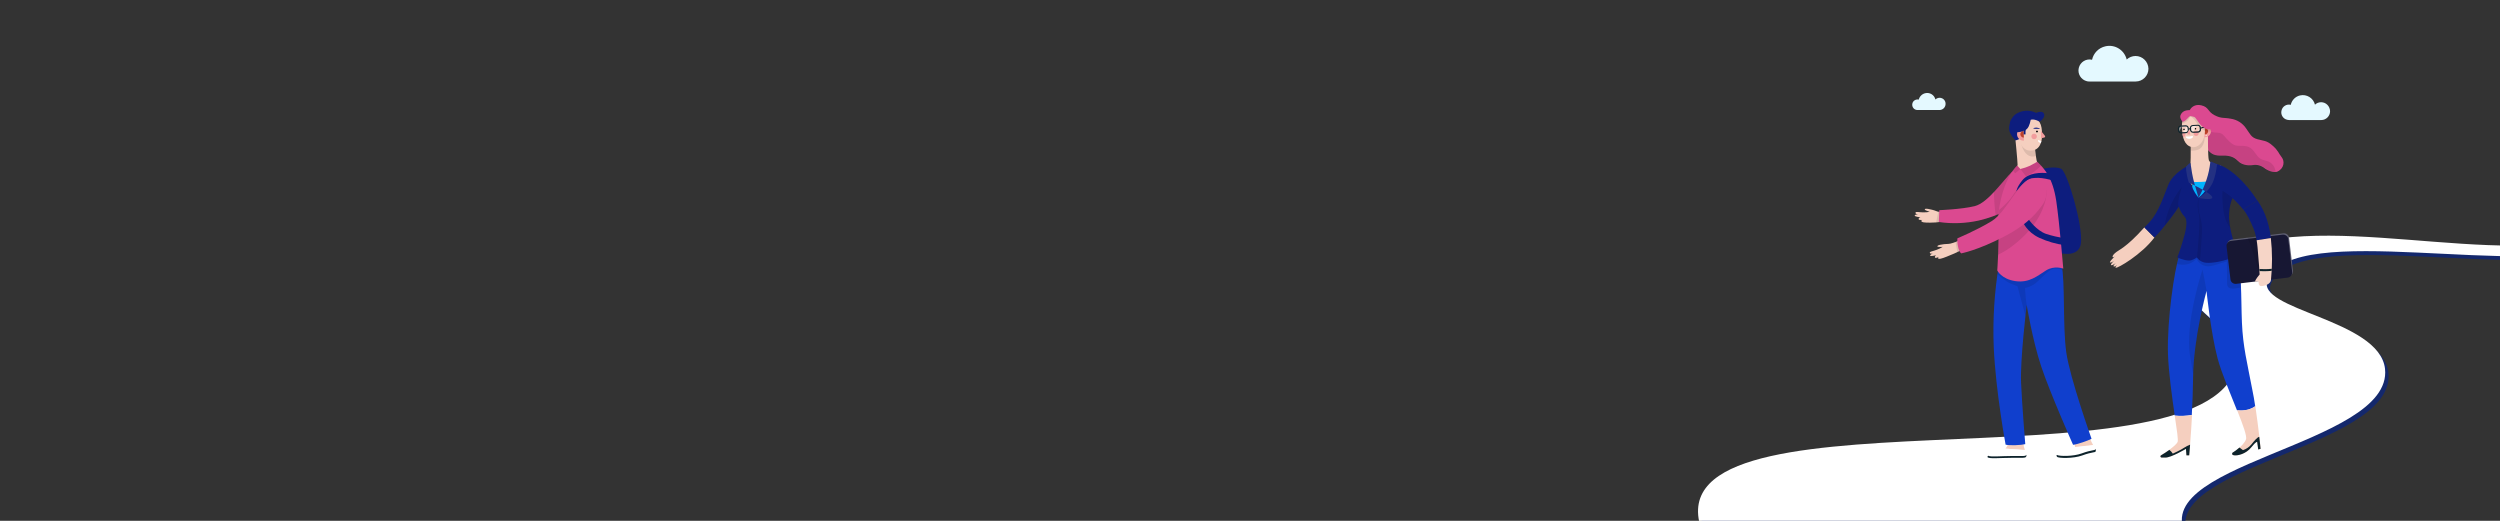<?xml version="1.0" encoding="utf-8"?>
<!-- Generator: Adobe Illustrator 23.0.1, SVG Export Plug-In . SVG Version: 6.00 Build 0)  -->
<svg version="1.1" id="Layer_1" xmlns="http://www.w3.org/2000/svg" xmlns:xlink="http://www.w3.org/1999/xlink" x="0px" y="0px"
	 viewBox="0 0 1920 400" style="enable-background:new 0 0 1920 400;" xml:space="preserve">
<rect x="0" y="0" width="1920" height="400" fill="#333333" stroke="none"/>
<style type="text/css">
	.st0{fill:#14286C;}
	.st1{fill:#FFFFFF;}
	.st2{fill:#F5CFBF;}
	.st3{opacity:0.1;enable-background:new    ;}
	.st4{fill:#0D1D7E;}
	.st5{fill:#0D232B;}
	.st6{fill:#103FCD;}
	.st7{fill:#DB4990;}
	.st8{fill:#F29D9D;}
	.st9{fill:#BD422A;}
	.st10{fill:#C3B9DD;}
	.st11{opacity:0.45;fill:#FFFFFF;enable-background:new    ;}
	.st12{fill:#00B4FF;}
	.st13{fill:#233182;}
	.st14{fill:#5F5F72;}
	.st15{fill:#171733;}
	.st16{fill:#F6D5C7;}
	.st17{fill:#E4F9FF;}
</style>
<path class="st0" d="M1311.1,414.4c-52.7-121.5,382.8-30.8,408.9-129.8c8.6-32.8-62.8-51.6-30.8-75.3
	c72.4-53.7,206.8-1.8,300.4-23.1c16.3-3.7,27.4-3.1,12.4,4.1c-57.5,27.9-237.3-19.2-257.8,27.3c-10.5,23.7,85.9,30.3,90.1,68.7
	c6.4,59.7-193.2,72.8-149.9,132.1C1777.3,546,1350.6,505.5,1311.1,414.4z"/>
<path class="st1" d="M1308.5,411.4c-52.7-121.5,382.8-30.8,408.9-129.8c8.6-32.8-62.8-51.6-30.8-75.3
	c72.4-53.7,206.8-1.8,300.4-23.1c16.3-3.7,27.4-3.1,12.4,4.1c-57.5,27.9-237.3-19.2-257.8,27.3c-10.5,23.7,85.9,30.3,90.1,68.7
	c6.4,59.7-193.2,72.8-149.9,132.1C1774.7,543,1348.1,502.5,1308.5,411.4z"/>
<title>Logos SkyPlanner</title>
<g>
	<path class="st2" d="M1654.6,182.4c-9.7,13-28.4,23.9-29.7,23.2c-0.6-0.3,0.1-1.1,1-1.9c-1,0.7-2.1,1.2-2.6,0.9s0.4-1.5,1.6-2.6
		c-1.3,1-2.9,2-3.5,1.6c-0.7-0.4,0.8-2,2.3-3.4c-1.2,1-2.6,1.7-3.2,1.4c-0.6-0.3,1.5-2.6,3.8-4.8l-0.4,0.3c-1.2,1.1-2.7,0.2,0.3-2.6
		c3-2.8,8.2-3.7,22.7-19.9L1654.6,182.4z"/>
	<path class="st2" d="M1490.4,162.6c-1.2,0.2-2.4,0-3.4-0.5c-2-0.8-4.2-1.3-6.4-1.7c-2.3-0.4-3.2,0.4-1.5,1.2
		c0.9,0.4,1.9,0.8,2.9,1.1c-1.6,0.3-3.3,0.4-5,0.4c-3.2,0-5.9-0.9-5.9,0.3c-0.1,1.1,1.9,1.3,1.9,1.3s-2.8,0-2.5,0.9
		c0.2,0.9,4.4,1.3,4.4,1.3s-1.5,0.3-1.4,1.4c0.1,1.1,3.8,0.5,3.8,0.5s-1.9-0.1-1.7,1c0.2,1,2.3,1.2,6.6,1.2c2.8,0,5.6-0.2,8.4-0.6
		l0.1-7.7L1490.4,162.6L1490.4,162.6z"/>
	<path class="st3" d="M1488.6,162.5c0.6,0.1,1.2,0.1,1.8,0h0.3l-0.1,7.7c0,0-1.5,0.2-3.6,0.4L1488.6,162.5z"/>
	<path class="st2" d="M1503.4,185.2c-1,0.6-5.8,2.2-6.9,2.1c-2.2,0-4.4,0.3-6.5,0.7c-2.3,0.5-2.9,1.5-1,1.6c1,0.1,2,0.1,3,0
		c-1.4,0.9-2.9,1.6-4.5,2.2c-2.9,1.2-5.8,1.3-5.4,2.4s2.3,0.5,2.3,0.5s-2.6,1-2,1.7c0.6,0.7,4.5-0.4,4.5-0.4s-1.3,0.9-0.8,1.8
		c0.5,0.9,3.7-0.9,3.7-0.9s-1.7,0.6-1.3,1.5s2.6,0.3,6.6-1.3c2.6-1,8.7-3.6,11.2-4.9l-2.7-7.2L1503.4,185.2L1503.4,185.2z"/>
	<path class="st3" d="M1501.8,185.8c0.6-0.1,1.2-0.3,1.7-0.7l0.3-0.1l2.7,7.3c0,0-1.3,0.7-3.2,1.7L1501.8,185.8z"/>
	<path class="st4" d="M1568.1,129.8c0,0,10.2-2.6,15-0.1c4.7,2.6,17,44.6,15,57.4c-2,12.9-20.4,6.1-20.4,6.1L1568.1,129.8z"/>
	<path class="st2" d="M1554,340.3c0.1,1.9,0.5,3.7,1.1,5.5c0,0-15.3-1.3-15-1.3s2.2-2.7,2-4L1554,340.3z"/>
	<path class="st1" d="M1555.4,345.6c0,0,1.4,4.2,0.7,5.3c-0.7,1.1-2.1,0.9-10.9,0.9s-18.3,1-18.8-0.6c-0.4-1.6,2.4-2,6.7-3.3
		c2.5-0.7,4.8-1.8,6.9-3.3L1555.4,345.6z"/>
	<path class="st5" d="M1526.9,350c1.6,1.1,10.4,0.2,18.5,0.2c8.7,0,10.2,0.3,10.9-0.9v-0.1c0.1,0.5,0,1-0.2,1.5
		c-0.7,1.1-2.1,0.9-10.9,0.9s-18.3,1-18.8-0.6C1526.3,350.7,1526.5,350.3,1526.9,350z"/>
	<polygon class="st2" points="1604.4,335.7 1607.7,342.2 1593.7,343.5 1593,339.9 	"/>
	<path class="st1" d="M1607.7,341.7c0,0,2.2,3.6,1.6,4.9c-0.6,1.2-2.2,0.2-10.4,3.2c-6.8,2.5-18.5,2.2-19.3,1
		c-1.5-2.4,2.7-1.5,6.8-3.3c2.3-1.1,4.5-2.4,6.5-4.1L1607.7,341.7z"/>
	<path class="st5" d="M1579.7,349.4c1.9,1.1,12.7,1.2,19.1-1.2c8.2-3,9.9-2,10.4-3.2c0-0.1,0.1-0.2,0.1-0.3c0.3,0.6,0.4,1.3,0.2,1.9
		c-0.6,1.2-2.2,0.2-10.4,3.2c-6.8,2.5-18.5,2.2-19.3,1C1579.3,350.1,1579.3,349.6,1579.7,349.4z"/>
	<path class="st6" d="M1583.3,203.3c2.8,12.7,0.8,47.5,3.6,67.3s19.4,66.4,19.4,66.4c-2.5,1.3-10.7,4.3-14.2,4.6
		c0,0-17.8-40.1-24.5-60.3s-11.1-47.1-11.1-47.1s-5.2,42.7-4.3,60.2c0.8,17.5,3.2,46.7,3.2,46.7c-3.3,0.8-11.8,1.2-15.1,0.4
		c0,0-7.5-40.4-9.1-74.5c-0.9-21.5,0.5-43,4-64.1l29.3-6.7L1583.3,203.3z"/>
	<path class="st7" d="M1545.4,131.8c-6.9,6.5-18.6,24-28.8,26.5s-27.2,3.1-27.2,3.1l-0.4,9.1c10.2,1.5,20.6,1.1,30.6-1.1
		c16-3.7,25.4-10.2,25.4-10.2L1545.4,131.8z"/>
	<path class="st3" d="M1532.7,165.5c-0.8-6-1.3-12.1-1.3-18.1c5.4-5.7,10.4-12.2,13.9-15.6l-0.3,22l-1.9,6.6
		C1539.8,162.4,1536.3,164.1,1532.7,165.5z"/>
	<path class="st3" d="M1534,209.3c0.1-0.5,0.1-1,0.2-1.5l17.4,5.5l-0.7-4.9l20.4-9.7l12.1,4.5c0.3,1.5,0.5,2.9,0.7,4.4
		c-1.9-1-4.1-1.4-6.2-1.3c-5,0.4-12.1,10.1-16.4,12.5c-2,1.1-4.1,1.9-6.3,2.4c0.2,3.8,0.6,8.7,1.3,12.9c0,0-0.4,3.3-1,8.4l-6.1-22.7
		l-4.7-1.8c-4.7-1.8-10.5-7.3-10.5-7.3L1534,209.3z"/>
	<path class="st2" d="M1566.7,127.4c-1.2-0.5-1.5-1-2.1-2.4c-1.2-3.1-2.7-20.5-2.7-20.5l-14.1,2.1c0,0,1.7,17.1,1.7,20
		c-0.3,1.4-0.8,2.7-1.5,3.8C1555.1,135.7,1564.9,131.3,1566.7,127.4z"/>
	<path class="st3" d="M1561.8,120.2c0.6-0.1,1.1-0.2,1.7-0.3c-0.7-5.9-1.2-11.4-1.2-11.4l-10.1,1.4
		C1553.5,116.2,1557.1,120.8,1561.8,120.2z"/>
	<path class="st2" d="M1568.3,102.9c0.2,6.9-2.2,12.7-8.8,12.8c-5.1,0.2-9.4-5.3-9.5-12.2c-0.1-6.9,1.4-12.6,8.8-12.8
		C1567,90.4,1568.1,96,1568.3,102.9z"/>
	<path class="st4" d="M1544.6,92.8c-1.5,3.5-4,7.3,3.3,15.1l4.6-1.7l-3.7-10.1L1544.6,92.8z"/>
	<circle cx="1564.4" cy="101" r="0.7"/>
	<path class="st8" d="M1554.4,108c-2.7,0.2-5.1-1.8-5.3-4.5c-0.2-2.7,1.8-5.1,4.5-5.3c0.1,0,0.2,0,0.3,0h0.2L1554.4,108z"/>
	<path class="st9" d="M1554.3,105.7c-1.4,0-2.6-1.1-2.7-2.5c0-1.4,1.1-2.6,2.5-2.7l0,0l0,0L1554.3,105.7z"/>
	<circle class="st8" cx="1562.2" cy="104.8" r="2.1"/>
	<path class="st8" d="M1567.4,100.4l3.1,3.9c0.3,0.3,0.2,0.8-0.1,1.1l0,0c-0.1,0.1-0.2,0.1-0.3,0.2l-2.6,0.6L1567.4,100.4
		L1567.4,100.4z"/>
	<path class="st4" d="M1554.2,99.4v3.8h1.4c-0.1-1.4,0-2.7,0.2-4L1554.2,99.4z"/>
	<path class="st4" d="M1561.7,98.4c0.4-0.1,0.7-0.2,1.1-0.3c0.4-0.1,0.8-0.1,1.2-0.1c0.4,0,0.8,0.1,1.2,0.2c0.2,0.1,0.4,0.1,0.6,0.2
		l0.3,0.1l0.1,0.1h0.1l0,0c-0.1,0-0.2,0-0.2,0.1c0-0.1,0.2-0.2,0.3-0.1s0.2,0.2,0.1,0.3l0,0c-0.1,0.1-0.2,0.1-0.2,0.1h-0.1l-1-0.1
		c-0.4,0-0.7,0-1.1,0h-1.1c-0.4,0-0.7,0-1.1-0.1c-0.1,0-0.2-0.1-0.2-0.2c0,0,0,0,0,0l0,0C1561.6,98.5,1561.6,98.5,1561.7,98.4z"/>
	<path class="st1" d="M1567.2,108.3c0.2,0.1,0.4,0.1,0.6,0.2c-0.1,0.3-0.3,1-0.4,1.3c-0.2,0-0.5-0.1-0.7-0.2
		c-1.1-0.4-1.7-1.2-1.5-1.8S1566.1,107.9,1567.2,108.3z"/>
	<path class="st4" d="M1569.3,86.6c-1.4-1.4-4.1-0.5-5.6,0.1c-0.4-0.2-0.9-0.4-1.3-0.6c-3.9-1.5-8.2-1.4-12,0.3
		c-3.1,1.3-4,2.6-5.6,5c-1.5,2.1-1.7,4.8-0.5,7.1c2.4,5.1,9.2,2.4,11,1.5c2.5-1.2,3.5-4.2,4.3-8c0,0,2.2-1,6.6,1.3
		C1568.8,92.4,1571.3,88.6,1569.3,86.6z"/>
	<path class="st7" d="M1564.6,124.2c5.6,5.4,11.9,12.3,14.6,30.1c2.6,17.8,5.4,52,5.4,52s-6.7-2.6-13.1,1.3
		c-6.4,4-12.9,9.9-23.7,8.3c-10.8-1.6-13.9-8.2-13.9-8.2s1.5-21,0.8-35.6c-0.7-14.7,5.2-36,14.5-45l2.4,2.7c2.5-0.6,5-1.4,7.4-2.5
		C1562.2,125.7,1564.6,124.2,1564.6,124.2z"/>
	<path class="st3" d="M1564.6,124.2c1,1,2,2,3,3c-1.6,1.6-3.3,3.1-5.1,4.4c-2,1.6-4.3,2.9-6.6,3.8l-4.2-5.6c2.5-0.6,5-1.4,7.4-2.5
		C1562.2,125.7,1564.6,124.2,1564.6,124.2z"/>
	<path class="st3" d="M1549.2,127.1l2.4,2.7l-3.8,3.2c-0.8-0.5-1.4-1.3-1.8-2.1C1546.9,129.5,1548,128.2,1549.2,127.1z"/>
	<path class="st3" d="M1534.7,172.1c-0.1-3.7,0.1-7.3,0.6-10.9c2.5-2,7.2-6.2,9.9-10.2c3.8-5.5,8.3-12.7,13.3-12.6
		c5,0.1,13.3,7.9,13.3,7.9c0.3,6.7-3.2,20.3-16,33.5c-9.3,9.6-17.5,14.1-21.3,15.8C1534.8,188.6,1535,179.5,1534.7,172.1z"/>
	<path class="st4" d="M1574.2,133.2c-7.5-1.1-16.5-0.3-21,5.2c-4.5,5.5-4.6,8.6-4.6,8.6s5.7-8.1,11.8-9.9c6.1-1.8,16.9,1.7,16.9,1.7
		L1574.2,133.2z"/>
	<path class="st4" d="M1558.1,168.6c0,0,5.8,8.4,13.2,11c4.6,1.5,9.2,2.6,14,3.2l0.5,5.5c-6.8-0.9-13.4-2.8-19.7-5.7
		c-9.8-4.6-12.6-12.3-12.6-12.3L1558.1,168.6z"/>
	<path class="st7" d="M1560.4,137.1c-9.1,0.6-19.1,25.4-30.6,32.6c-11.5,7.1-26.5,13.3-26.5,13.3c-0.4,3.1,0.6,10,2.9,11.6
		c0,0,12.9-2.4,33.1-13c20.2-10.5,26.3-20.4,29.1-24C1573.6,151,1574.6,136.2,1560.4,137.1z"/>
	<path class="st6" d="M1732,312c-1.6,1.2-3.5,2-5.4,2.6c-2.8,0.7-5.7,0.9-8.6,0.5c-5.2-13.1-12-29-14.9-39.9
		c-5.3-20.1-8.5-51.8-8.5-51.8s-10,36.2-10.3,66.3c-0.1,10.1-0.5,20.1-1,29c-4.3,0.7-8.7,0.9-13.1,0.5c-2-14-4.7-32.6-5.2-47.4
		c-0.8-26.1,5-64.9,8.5-75c0,0,38.3-11.8,43.4-2.4c5.1,9.5,4.1,34.6,4.9,53.3c0.8,18.7,4,30.6,7.9,51.2
		C1730.6,303.3,1731.4,307.7,1732,312z"/>
	<path class="st2" d="M1683.5,318.8c-1,17.7-2.2,30.9-2.2,30.9h-2.1l-0.4-5c0,0-11.2,6.7-15.7,6.7c-1.2,0-2.1,0-3,0
		c-0.5,0-1-0.4-1-1c0-0.3,0.2-0.7,0.5-0.8c4.1-2.2,11.9-7.8,12.8-10.2c0.6-1.5-0.6-9.5-2.2-20.2
		C1674.7,319.7,1679.1,319.5,1683.5,318.8z"/>
	<path class="st2" d="M1736.2,344.7l-1.8,0.5l-0.8-5.8c0,0-0.7-0.8-4.6,4.2c-4,5-10.2,6.3-12.8,6.1c-2.6-0.3-1.6-1.9-1.6-1.9
		s8.2-5,10.3-10.3c1-2.4-2.4-11.4-6.8-22.5c2.9,0.4,5.8,0.2,8.6-0.5c1.9-0.5,3.8-1.4,5.4-2.6
		C1734.6,328.9,1736.2,344.7,1736.2,344.7z"/>
	<path class="st7" d="M1749,131.8c5.3-2.4,5.8-8,3.3-11.1s-2.4-4.9-7-8.9c-4.6-4.1-6.8-3.5-11.7-4.9c-4.9-1.4-5.5-4.1-8.6-8.3
		c-2.7-4-6.9-6.7-11.7-7.4c-5.4-1.1-7.1,0.1-12.5-2.7c-5.5-2.8-4.2-6.2-10.2-7.6c-7.1-1.6-10.4,4.3-10.7,10
		c-0.2,5.7,10.2,18,10.2,18c1.8,1.8,3.4,3.6,5,5.6c3.5,4.2,5.7,5.2,12.1,5c6.4-0.2,9.4,1.9,11.9,4.4c2.5,2.5,6.9,3.5,10.8,2.9
		s6.7,0.3,9.9,2.8C1743.2,131.9,1747.1,132.6,1749,131.8z"/>
	<path class="st3" d="M1684.4,94.6l12.2,6.4c6.4,1.7,8.3-0.2,11.3,3.1c2.9,3.4,5.9,6.8,9,7.6s7.9-0.6,11.7,2.1
		c3.7,2.8,4.4,6.9,8.4,8.6c4,1.7,6,0.9,8.9,4.7c1,1.5,1.6,3.2,1.8,5c-2.7,0-5.4-0.9-7.5-2.6c-3.2-2.4-6-3.5-9.9-2.8
		c-3.9,0.7-8.3-0.4-10.8-2.9c-2.5-2.5-5.5-4.5-11.9-4.4c-6.4,0.2-8.6-0.7-12.1-5c-1.6-2-3.2-3.8-5-5.6c-2.8-3.3-5.3-6.8-7.5-10.4
		L1684.4,94.6z"/>
	<path class="st2" d="M1686.7,141.1c-3.8,0.5-7.5,1.3-11.1,2.3c-0.7-2.3-0.7-4.5-1-6.9c-0.1-1.3,1-3.1,1.9-4.7
		c0.9-1.8,2.3-3.2,4.1-3.9c1.1-0.3,1.8-1.3,1.7-2.4c0.3-3.2,0.1-19.9,0.1-19.9l13.3-1.8c0,0-0.1,16.6,0.7,19.2
		c0.7,2.4,4.9,3.1,10,4.6c-2.2,4-2.3,9.5-1.2,14C1699.3,138.3,1692.5,140.4,1686.7,141.1z"/>
	<path class="st3" d="M1688.1,115c-1.8,0.6-3.8,0.8-5.7,0.7c-0.1-5.3-0.1-10.3-0.1-10.3l10.8-1.4
		C1693.6,109.2,1691.5,113.8,1688.1,115z"/>
	<circle class="st8" cx="1693.4" cy="100.8" r="4.6"/>
	<circle class="st9" cx="1693.4" cy="100.8" r="2.4"/>
	<path class="st2" d="M1676,101.4c0.5,6.6,3.3,11.8,8.9,11.6c4.7-0.2,8.6-5.8,8.5-12.4c-0.1-6.6-2.9-11.8-9.5-11.6
		C1674.3,89.3,1675.6,94.7,1676,101.4z"/>
	<path class="st10" d="M1687.8,96.4c-1.3-0.5-2.7-0.5-3.9,0c0,0,0,0.1,0,0.1c0,0,0.1,0,0.1,0l0,0l0,0c0.6-0.1,1.3-0.2,1.9-0.2
		c0.3,0,0.6,0,1,0C1687.1,96.3,1687.4,96.4,1687.8,96.4C1687.8,96.5,1687.8,96.5,1687.8,96.4C1687.8,96.5,1687.8,96.4,1687.8,96.4z"
		/>
	<path class="st10" d="M1679.7,96.9c-0.7-0.2-1.3-0.3-2-0.2c-0.7,0.1-1.3,0.3-1.9,0.6c0,0,0,0.1,0,0.1c0,0,0.1,0,0.1,0l0,0l0,0
		c0.6-0.2,1.2-0.3,1.9-0.4c0.3,0,0.6-0.1,1,0C1679.1,96.9,1679.4,96.9,1679.7,96.9C1679.7,97,1679.8,97,1679.7,96.9L1679.7,96.9
		C1679.8,96.9,1679.8,96.9,1679.7,96.9z"/>
	<circle cx="1686.1" cy="98.9" r="0.6"/>
	<circle cx="1677.3" cy="99.4" r="0.6"/>
	<path class="st8" d="M1676.1,101.3h0.1c1.1-0.1,2.1,0.7,2.2,1.8c0.1,1.1-0.7,2.1-1.8,2.2l0,0c-0.3-1.2-0.4-2.3-0.5-3.5
		C1676.1,101.6,1676.1,101.4,1676.1,101.3z"/>
	<circle class="st8" cx="1686.6" cy="102.4" r="2"/>
	<path class="st3" d="M1679.3,93.2c-1.1,0.8-2.3,1.4-3.5,1.9c0.5-6.8,5.2-6.6,5.2-6.6l8.4,1.2l8.6,8.6l0.1,2.6
		c-9.2,1.7-11.4-10.6-16.1-11.4C1681.5,91,1680.6,92.3,1679.3,93.2z"/>
	<path class="st1" d="M1678.8,105.2c0,0.9,1.3,1.5,2.8,1.4c1.5-0.1,2.7-0.9,2.6-1.7c-0.1-0.9-1.2-0.2-2.7-0.1
		C1680,105,1678.7,104.4,1678.8,105.2z"/>
	<circle class="st1" cx="1694.3" cy="104.1" r="0.4"/>
	<path class="st11" d="M1673.5,101.1c-0.2-0.3-0.3-0.6-0.3-1l-0.1-1.4c-0.1-1.1,0.7-1.9,1.8-2c0,0,0,0,0,0l1.1-0.1
		C1675.2,98.2,1674.4,99.7,1673.5,101.1z M1679.6,96.8c-1,1.7-2,3.4-3,5.1l2.2-0.1c1.1-0.1,1.9-0.9,1.8-2l-0.1-1.4
		C1680.6,97.7,1680.2,97.2,1679.6,96.8L1679.6,96.8z M1687.8,101.4h0.3c1.1-0.1,1.9-0.9,1.8-2l-0.1-1.4c0-0.2-0.1-0.5-0.2-0.7
		C1689.1,98.7,1688.5,100,1687.8,101.4L1687.8,101.4z M1684.2,101.5c1-1.7,1.8-3.5,2.6-5.3l-2.6,0.1c-1.1,0.1-1.9,0.9-1.8,2l0,0
		l0.1,1.4C1682.5,100.7,1683.2,101.5,1684.2,101.5L1684.2,101.5z"/>
	<path class="st5" d="M1675.1,102.5c-1.2,0-2.3-1-2.4-2.2l-0.1-1.4c-0.1-1.3,0.9-2.4,2.2-2.5l3.7-0.2c1.3-0.1,2.4,0.9,2.5,2.2
		l0.1,1.4c0.1,1.3-0.9,2.4-2.2,2.5L1675.1,102.5z M1678.7,97.1L1678.7,97.1l-3.8,0.2c-0.8,0.1-1.4,0.7-1.4,1.5l0.1,1.4
		c0.1,0.8,0.7,1.4,1.5,1.4l3.7-0.2c0.8,0,1.4-0.7,1.4-1.5l-0.1-1.4C1680.1,97.7,1679.5,97.1,1678.7,97.1L1678.7,97.1z"/>
	<path class="st5" d="M1684.3,102c-1.2,0-2.3-1-2.4-2.2l-0.1-1.4c0-1.3,1-2.4,2.3-2.4l3.7-0.2c1.3-0.1,2.4,0.9,2.5,2.2l0.1,1.4
		c0.1,1.3-0.9,2.4-2.2,2.5L1684.3,102z M1687.9,96.6L1687.9,96.6l-3.8,0.2c-0.8,0.1-1.4,0.7-1.4,1.5l0.1,1.4
		c0.1,0.8,0.7,1.4,1.5,1.4l3.7-0.2c0.8-0.1,1.4-0.7,1.4-1.5l-0.1-1.4C1689.3,97.2,1688.7,96.6,1687.9,96.6L1687.9,96.6z"/>
	<path class="st5" d="M1694.4,98.4c-0.5,0.1-1,0-1.5-0.2c-1,0-1.9,0.2-2.7,0.7l-0.4-0.7c0.9-0.5,1.9-0.8,2.9-0.8
		c0.3,0,0.7,0.1,1,0.2C1693.7,98,1694,98.2,1694.4,98.4z"/>
	
		<rect x="1680.8" y="98.5" transform="matrix(0.999 -4.939897e-02 4.939897e-02 0.999 -2.834 83.188)" class="st5" width="1.6" height="0.9"/>
	<path class="st8" d="M1681.3,99.4l-1.5,3.2c-0.1,0.3,0,0.6,0.3,0.7c0.1,0,0.2,0,0.2,0h1.9L1681.3,99.4z"/>
	<path class="st7" d="M1690.8,87.7c0,0-1.5-2-7-2.9c-4.7-0.7-7.6,0.4-9,3.3c-1,2,0.3,4,1.4,5.5l0,0c1.9-0.4,2.8-1.6,5.6-4.5
		c1.1,0.1,2.2,0.4,3.3,0.7c2.6,1,5,11.1,14.1,9.4L1690.8,87.7z"/>
	<path class="st3" d="M1719.1,200.5c-1.4-5.9-2.6-7.8-6.3-8.9c-11.2-3.4-39.2,5.3-39.3,5.3c-0.6,2-1.2,3.9-1.6,5.9
		c10.4,2.2,13.6-3.4,15.2-3.6c1.6,3,4.6,5,8,5.3c4.4,0.3,10.4-2.6,15.1-3.7l0.2,17.5c0.7,5.6,8.1,2.5,10.8,2.6
		C1720.9,213.2,1720.4,205.9,1719.1,200.5z"/>
	<path class="st12" d="M1683.7,139.6c3.3,0.5,11.4-0.2,11.4-0.2l-2.4,13.1l-9.2,0.1L1683.7,139.6z"/>
	<path class="st4" d="M1700.2,125.5c0,0-0.7,18.5-11.7,26.3c0,0-8.8-9.2-7.5-24.8c0,0-11.6,5.3-15.6,14.6c-3.2,7.4-7,20.9-14.9,29.4
		c-1.2,1.3-2.4,2.5-3.6,3.7l7.7,7.7c1.7-1.7,3.5-3.6,5.2-5.7c10.7-12.8,13.5-18,13.5-18c0.9,2.8,2.3,5.4,4.3,7.5
		c3.2,3.2,1,11.8-1.6,20.2c-2.5,8.4-3.9,11.3-3.9,11.3s5.2,2.4,9.1,2.4c2.9,0,6-2.4,6-2.4c1.6,2.4,4.3,3.9,7.2,4.1
		c10.1,0.8,24.8-5.6,24.8-5.6s-5.2-12.5-6.9-24.2c-1.7-11.7,2.2-19.8,2.2-19.8c3,2.6,5.8,5.6,8.3,8.8c3.5-2.5,7.2-4.7,10.8-7
		C1724.8,140,1711,126.9,1700.2,125.5z"/>
	<path class="st13" d="M1678.9,128c0.8-1,1.7-1.8,2.7-2.6c0.2-0.2,0.6-0.2,0.7,0.1l0,0c0.1,0.1,0.1,0.2,0.1,0.3
		c0.6,4.7,1.4,9.4,2.6,14c1.9,7,3.5,12.1,3.5,12.1c2.5-4.5,4.6-9.3,6.2-14.2c1.4-4.2,2.3-8.6,2.8-13.1c0.1-0.4,0.4-0.6,0.8-0.5l0,0
		c0.1,0,0.2,0.1,0.3,0.2c0.9,0.5,4.1,1.8,4.1,1.8s-0.9,9.5-3.8,15.1c-2.4,4.5-6,8.3-10.4,10.8c3.2,0.8,26,4.3-7.5-11.8
		C1678.5,132,1678.9,128,1678.9,128z"/>
	<path class="st3" d="M1712.5,171.9c-1.8-11.7,2.2-19.8,2.2-19.8c-2.5-2.1-5.1-3.9-7.8-5.6c0,0-0.9,15.7,3.1,24
		c0.9,1.9,2,3.7,3.3,5.4C1712.9,174.5,1712.6,173.2,1712.5,171.9z"/>
	<path class="st3" d="M1665.3,162c-1.3,3.7-2.3,7.5-2.9,11.3c8.4-10.4,10.7-14.7,10.7-14.7c-1.3-3.8,2.6-15,2.6-15
		C1671.2,149.1,1667.7,155.3,1665.3,162z"/>
	<path class="st3" d="M1688.5,151.8c-1.2,5.2-0.7,8.8,0.4,13.8c1.1,5-1.6,32.1-1.6,32.1c0.6,0.9,1.4,1.7,2.3,2.4
		c0,0,2-21.6,1.4-27.3c-0.6-5.7-2.2-8.6-2.5-11.8C1688.3,157.9,1688.3,154.9,1688.5,151.8z"/>
	<path class="st3" d="M1682,273.8c1,5.6,1.8,10.3,2.4,14.1c0.7-29.7,10.3-64.3,10.3-64.3c-1.5-8.7-3.2-16.5-3.2-16.5
		S1677.7,248.5,1682,273.8z"/>
	<path class="st14" d="M1714,184l39.7-4.8c2.1-0.2,4.1,1.3,4.3,3.4l3,25.3c0.2,2.1-1.3,4.1-3.4,4.3L1718,217
		c-2.1,0.2-4.1-1.3-4.3-3.4l-3-25.3C1710.3,186.2,1711.9,184.3,1714,184z"/>
	<path class="st15" d="M1713.4,185l39.7-4.8c2.1-0.2,4.1,1.3,4.3,3.4l3,25.3c0.2,2.1-1.3,4.1-3.4,4.3l-39.7,4.8
		c-2.1,0.2-4.1-1.3-4.3-3.4l-3-25.3C1709.7,187.2,1711.3,185.2,1713.4,185z"/>
	<path class="st3" d="M1735.4,210.7l2.1,0.5l-1.9-29.7l-9.5,1.1C1729.2,189.3,1735.4,210.7,1735.4,210.7z"/>
	<path class="st4" d="M1733.7,153.9c-3.7,2.2-7.3,4.5-10.8,7c1.5,2,2.9,4.1,4,6.3c3.2,6.5,5.1,10.5,6.2,17.3l10.9-1.7
		c-0.5-4.7-1.5-9.3-2.9-13.8C1739.4,163.6,1736.9,158.6,1733.7,153.9z"/>
	<path class="st16" d="M1744.1,215.1c-0.4,3.4-5.5,4.7-7.7,4.6c-2.2-0.2-1.8-3.6-1.8-3.6l-2.8,0.2c0.6-2.2,3.6-5.5,3.6-5.5
		s-0.6-10.3-1.6-20.8c-0.2-2-0.4-3.8-0.7-5.5l10.9-1.7C1745.2,193.5,1745.2,204.3,1744.1,215.1z"/>
	<path class="st5" d="M1677.5,343.8c-2.2,1.6-8.8,4.6-8.8,4.6c-0.7-1.1-1.6-2.1-2.6-2.9c-2.1,1.5-4.2,2.9-6.4,4.2
		c-0.4,0.2-0.6,0.8-0.4,1.2c0.2,0.3,0.5,0.5,0.8,0.5c0.8,0,1.8,0,3,0c4.5,0,15.7-6.7,15.7-6.7l0.4,5h2.1c0,0,0.3-3,0.7-8.2
		C1680.4,342.1,1678.9,342.9,1677.5,343.8z"/>
	<path class="st5" d="M1716.1,349.7c2.6,0.3,8.8-1.1,12.8-6.1c4-5,4.6-4.2,4.6-4.2l0.8,5.8l1.8-0.5c0,0-0.3-3.6-1-9.2
		c-1.3,0.1-3.8,3-6.1,5.9c-1.7,2-3.9,3.5-6.4,4.3l-2.7-2c-1.7,1.5-3.5,2.9-5.5,4.1C1714.5,347.9,1713.4,349.5,1716.1,349.7z"/>
	<path class="st5" d="M1744.7,208c0-0.5,0.1-1,0.1-1.6c-3.2,0.4-6.4,0.4-9.6,0.2c0,0.6,0.1,1.1,0.1,1.6c1.2,0.1,2.4,0.1,3.6,0.1
		C1740.8,208.3,1742.8,208.2,1744.7,208z"/>
	<path class="st17" d="M1640.1,43c-2.5,0-5,1-6.8,2.7c-1.8-7.3-9.1-11.9-16.5-10.1c-5.1,1.2-9,5.2-10.1,10.3
		c-4.5-1.1-9.1,1.7-10.2,6.3c-1.1,4.5,1.7,9.1,6.3,10.2c0.6,0.2,1.3,0.2,2,0.2h35.4c5.4,0,9.8-4.4,9.8-9.8
		C1649.9,47.4,1645.5,43,1640.1,43L1640.1,43z"/>
	<path class="st17" d="M1782.6,78.5c-1.8,0-3.5,0.7-4.7,1.9c-1.2-5.1-6.4-8.3-11.5-7.1c-3.5,0.8-6.3,3.6-7.1,7.2
		c-3.2-0.8-6.4,1.2-7.1,4.4c-0.8,3.2,1.2,6.4,4.4,7.1c0.4,0.1,0.9,0.2,1.4,0.2h24.7c3.8,0,6.8-3.1,6.8-6.8
		C1789.4,81.6,1786.4,78.5,1782.6,78.5L1782.6,78.5z"/>
	<path class="st17" d="M1489.6,75.1c-1.2,0-2.4,0.5-3.2,1.3c-0.8-3.5-4.4-5.7-7.9-4.8c-2.4,0.6-4.3,2.5-4.9,4.9
		c-2.2-0.5-4.4,0.8-4.9,3c-0.5,2.2,0.8,4.4,3,4.9c0.3,0.1,0.6,0.1,0.9,0.1h16.9c2.6,0,4.7-2.1,4.7-4.7
		C1494.3,77.2,1492.2,75.1,1489.6,75.1L1489.6,75.1z"/>
</g>
</svg>
